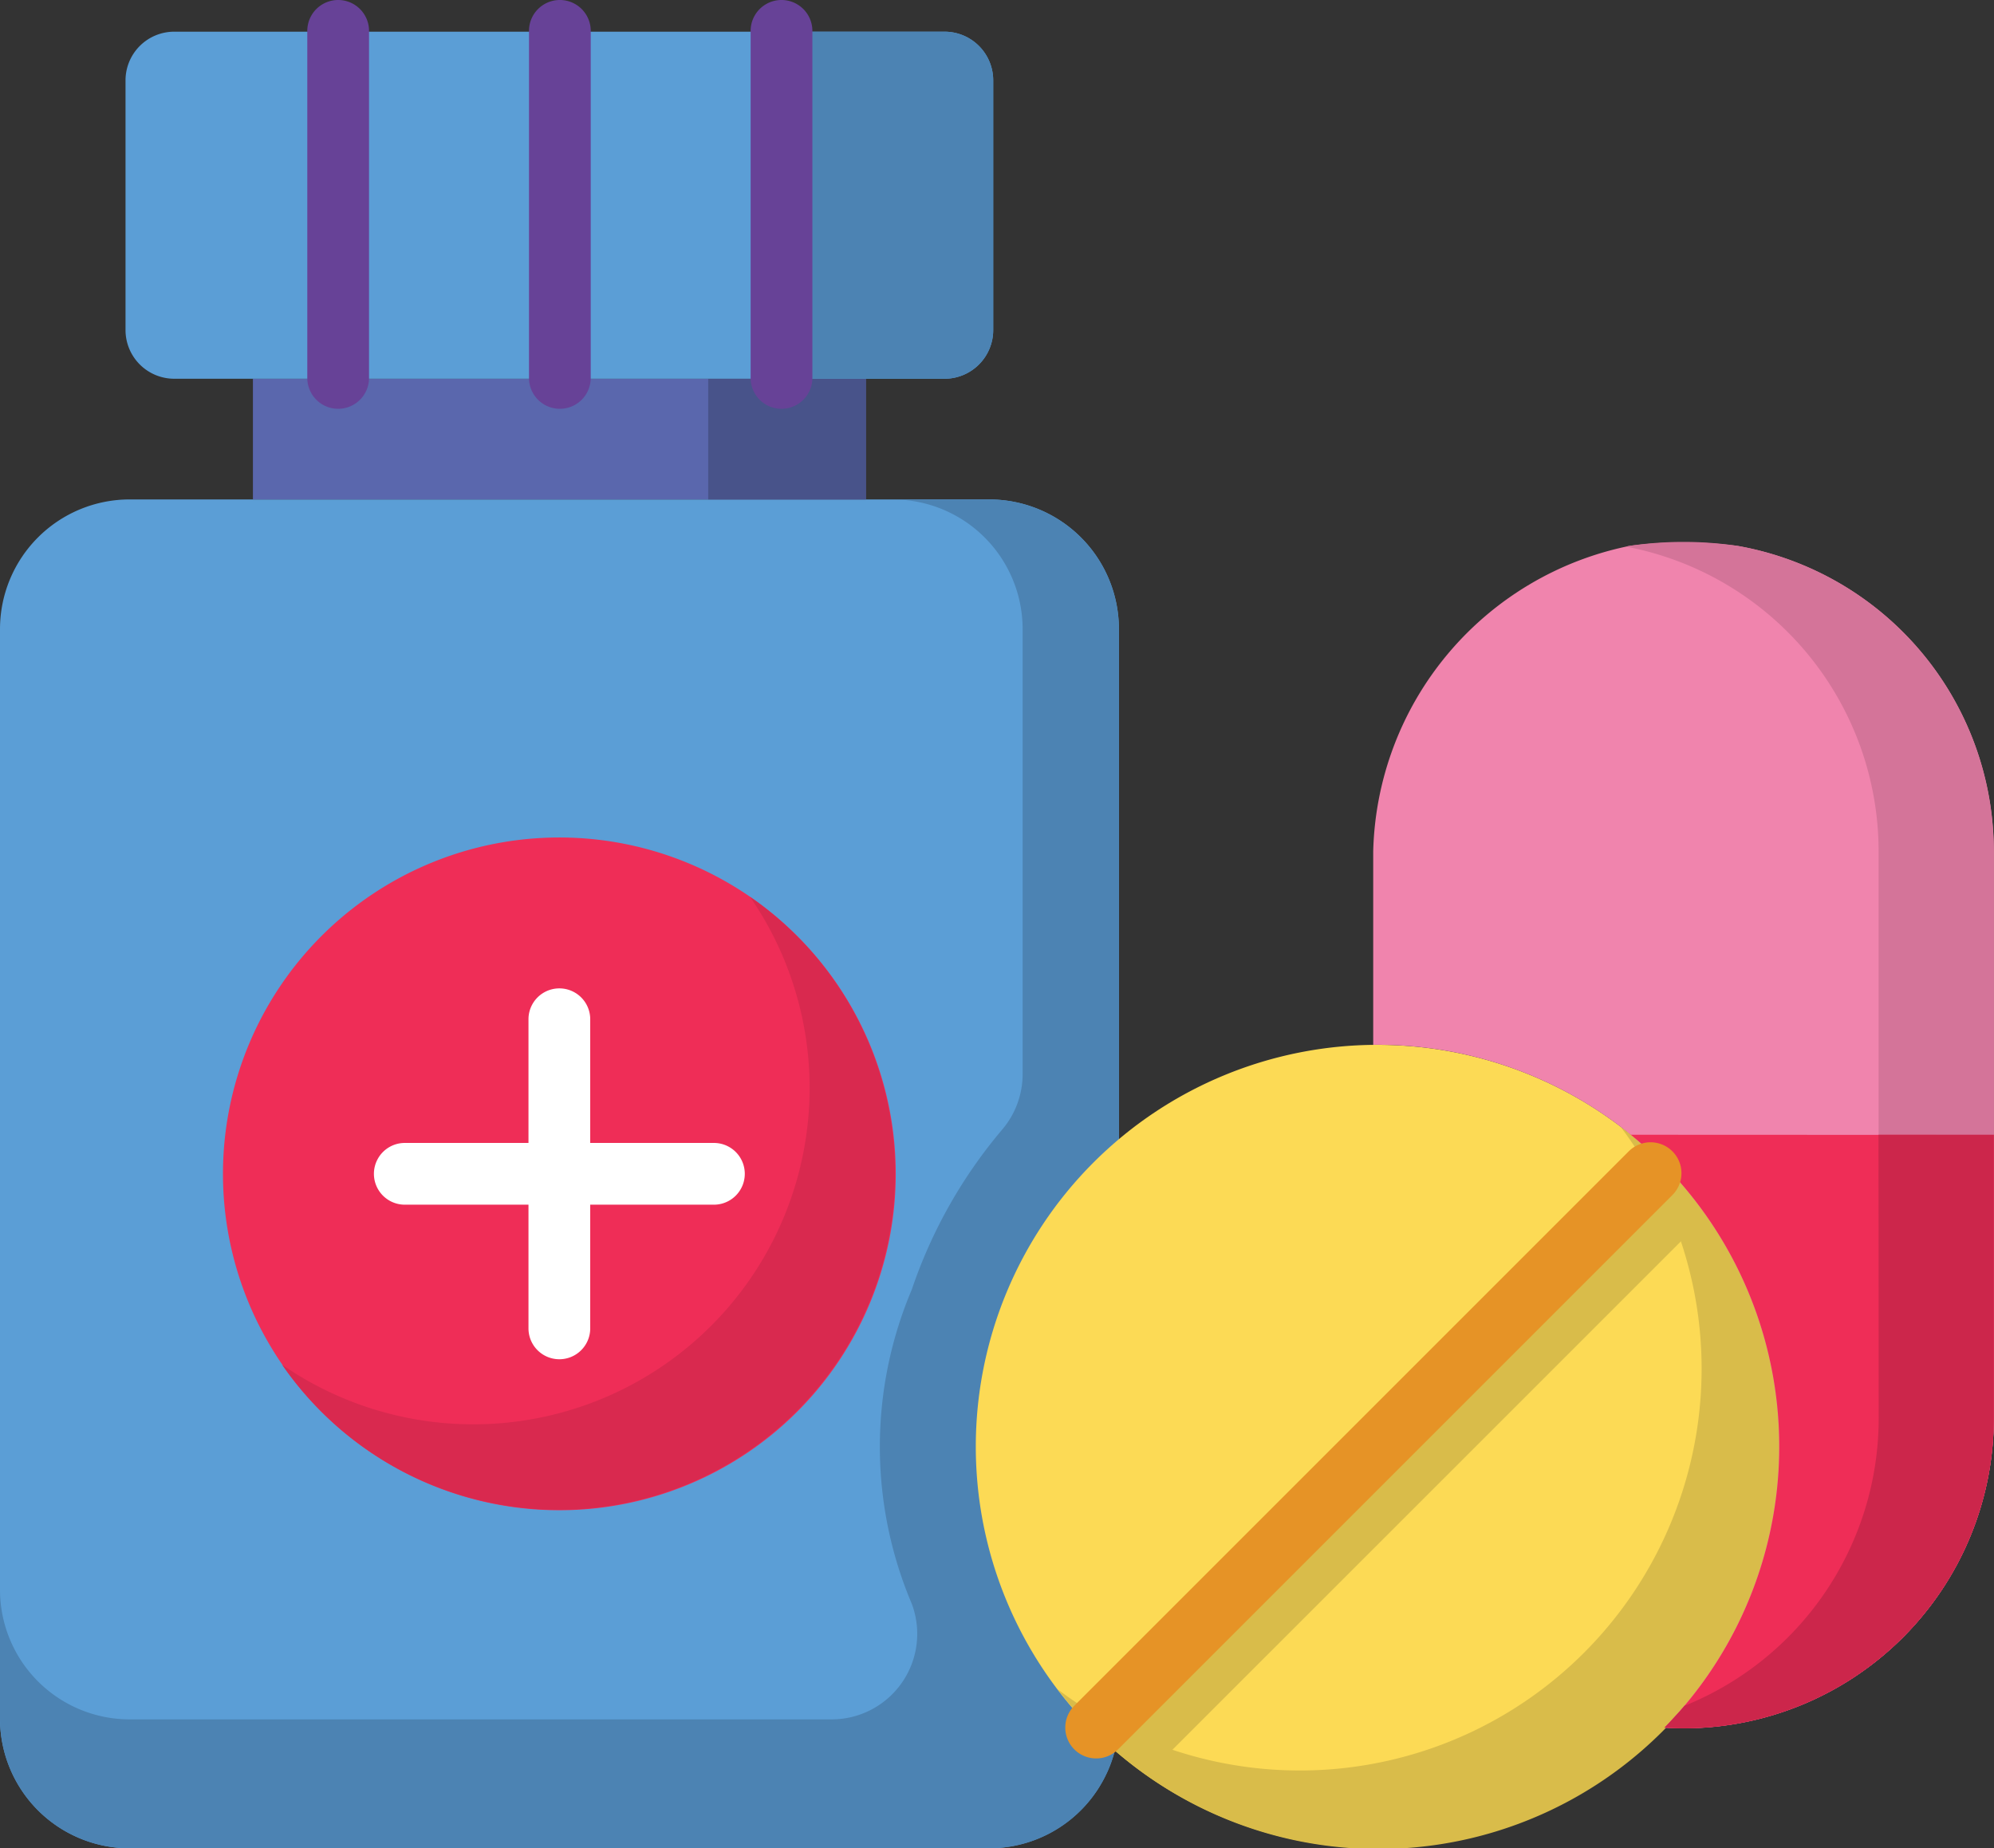 <svg xmlns="http://www.w3.org/2000/svg" width="39.206" height="36.342" viewBox="0 0 39.206 36.342"><rect x="0" y="0" width="39.206" height="36.342" fill="#333333" stroke="none"/><path d="M19.447,154.771a2.551,2.551,0,0,0,2.473-1.926A7.9,7.9,0,0,1,22,140.837V130.8a2.55,2.55,0,0,0-2.55-2.55H2.55A2.55,2.55,0,0,0,0,130.8v21.422a2.55,2.55,0,0,0,2.55,2.55" transform="translate(0 -118.43)" fill="#5b9ed6"/><path d="M19.446,128.25H17.557a2.55,2.55,0,0,1,2.55,2.55v8.751a1.682,1.682,0,0,1-.4,1.086,9.641,9.641,0,0,0-1.779,3.147,7.916,7.916,0,0,0,.005,6.193l.008.024a1.682,1.682,0,0,1-1.584,2.235H2.549A2.55,2.55,0,0,1,0,149.686v2.535a2.55,2.55,0,0,0,2.55,2.55h16.9a2.545,2.545,0,0,0,2.029-1.007l.008-.011.055-.076.014-.021c.016-.023.031-.046.046-.07l.016-.026.039-.066.018-.031c.012-.021.024-.043.035-.064l.018-.035.031-.063.017-.037.028-.064.016-.039c.009-.022.017-.044.025-.066l.014-.039c.008-.024.016-.048.023-.071l.011-.034c.01-.036.02-.071.03-.107q-.129-.112-.253-.23l-.03-.028q-.119-.114-.234-.233l-.032-.033q-.115-.121-.225-.246l-.022-.025c-.076-.088-.151-.177-.223-.268A7.9,7.9,0,0,1,22,140.837V130.8a2.549,2.549,0,0,0-2.55-2.55Zm0,0" transform="translate(0 -118.429)" fill="#4c83b3"/><path d="M64.938,97.254H76.989v2.373H64.938Zm0,0" transform="translate(-59.965 -89.807)" fill="#5a67ad"/><path d="M181.852,97.254h3.1v2.373h-3.1Zm0,0" transform="translate(-167.927 -89.807)" fill="#48538a"/><path d="M32.227,11.545V14a.958.958,0,0,0,.957.957H48.33A.957.957,0,0,0,49.287,14V9.09a.957.957,0,0,0-.957-.957H33.184a.958.958,0,0,0-.957.957Zm0,0" transform="translate(-29.759 -7.51)" fill="#5b9ed6"/><path d="M198.9,8.133v6.824h3.34A.957.957,0,0,0,203.2,14V9.09a.957.957,0,0,0-.957-.957Zm0,0" transform="translate(-183.671 -7.51)" fill="#4c83b3"/><path d="M70.485,221.665a6.614,6.614,0,1,1-6.614-6.614A6.614,6.614,0,0,1,70.485,221.665Zm0,0" transform="translate(-52.873 -198.584)" fill="#ef2d57"/><path d="M81.673,230.273a6.613,6.613,0,0,1-9.2,9.2,6.613,6.613,0,1,0,9.2-9.2Zm0,0" transform="translate(-66.927 -212.64)" fill="#d9294f"/><path d="M266.412,276.218a7.9,7.9,0,1,1-7.9-7.9A7.9,7.9,0,0,1,266.412,276.218Zm0,0" transform="translate(-231.426 -247.774)" fill="#fcda55"/><path d="M282.655,289.293a7.9,7.9,0,0,1-11.065,11.065,7.9,7.9,0,1,0,11.065-11.065Zm0,0" transform="translate(-250.793 -267.141)" fill="#d9bc4a"/><path d="M282.937,311.079a7.968,7.968,0,0,0,.965.718L294.8,300.9a7.9,7.9,0,0,0-.718-.965.609.609,0,0,0-.137.1l-10.9,10.9a.6.6,0,0,0-.1.137Zm0,0" transform="translate(-261.272 -276.97)" fill="#d9bc4a"/><path d="M357.632,139.242a6.287,6.287,0,0,0-5.034,6.008v3.8h.089a7.9,7.9,0,0,1,5.64,13.425c.124.008.248.013.374.013a6.1,6.1,0,0,0,6.1-6.1V145.25a6.1,6.1,0,0,0-5.034-6.008,8.069,8.069,0,0,0-2.137,0Zm0,0" transform="translate(-325.598 -128.507)" fill="#f084ad"/><path d="M419.7,139.241a7.28,7.28,0,0,0-2.137,0l-.065.013a6.1,6.1,0,0,1,4.97,5.995v11.138a6.1,6.1,0,0,1-3.818,5.659q-.189.223-.392.431c.124.008.248.013.374.013a6.1,6.1,0,0,0,6.1-6.1V145.249A6.1,6.1,0,0,0,419.7,139.241Zm0,0" transform="translate(-385.531 -128.507)" fill="#d47499"/><path d="M418.75,291.379a7.9,7.9,0,0,1,.663,11.659c.124.007.248.013.374.013a6.1,6.1,0,0,0,6.1-6.1v-5.569Zm0,0" transform="translate(-386.685 -269.067)" fill="#ef2d57"/><path d="M431.624,296.948a6.1,6.1,0,0,1-3.818,5.659c-.058.069-.118.137-.179.2l-.031.034c-.06.066-.121.13-.183.194.124.008.248.013.374.013a6.1,6.1,0,0,0,6.1-6.1v-5.569h-2.267Zm0,0" transform="translate(-394.685 -269.067)" fill="#cc264b"/><path d="M102.7,256.847h-2.432v-2.432a.607.607,0,1,0-1.214,0v2.432H96.622a.607.607,0,1,0,0,1.214h2.432v2.432a.607.607,0,1,0,1.214,0v-2.432H102.7a.607.607,0,1,0,0-1.214Zm0,0" transform="translate(-88.663 -234.374)" fill="#fff"/><g transform="translate(6.042 0)"><path d="M79.513,8.038a.607.607,0,0,1-.607-.607V.607a.607.607,0,0,1,1.214,0V7.431A.607.607,0,0,1,79.513,8.038Zm0,0" transform="translate(-78.906 0)" fill="#674297"/><path d="M136.428,8.038a.607.607,0,0,1-.607-.607V.607a.607.607,0,1,1,1.214,0V7.431A.607.607,0,0,1,136.428,8.038Zm0,0" transform="translate(-131.462 0)" fill="#674297"/><path d="M193.342,8.038a.607.607,0,0,1-.607-.607V.607a.607.607,0,1,1,1.214,0V7.431A.607.607,0,0,1,193.342,8.038Zm0,0" transform="translate(-184.018 0)" fill="#674297"/></g><path d="M274.2,305.408a.607.607,0,0,1-.429-1.037l10.9-10.9a.607.607,0,1,1,.859.859l-10.9,10.9A.606.606,0,0,1,274.2,305.408Zm0,0" transform="translate(-252.647 -270.833)" fill="#e69326"/></svg>